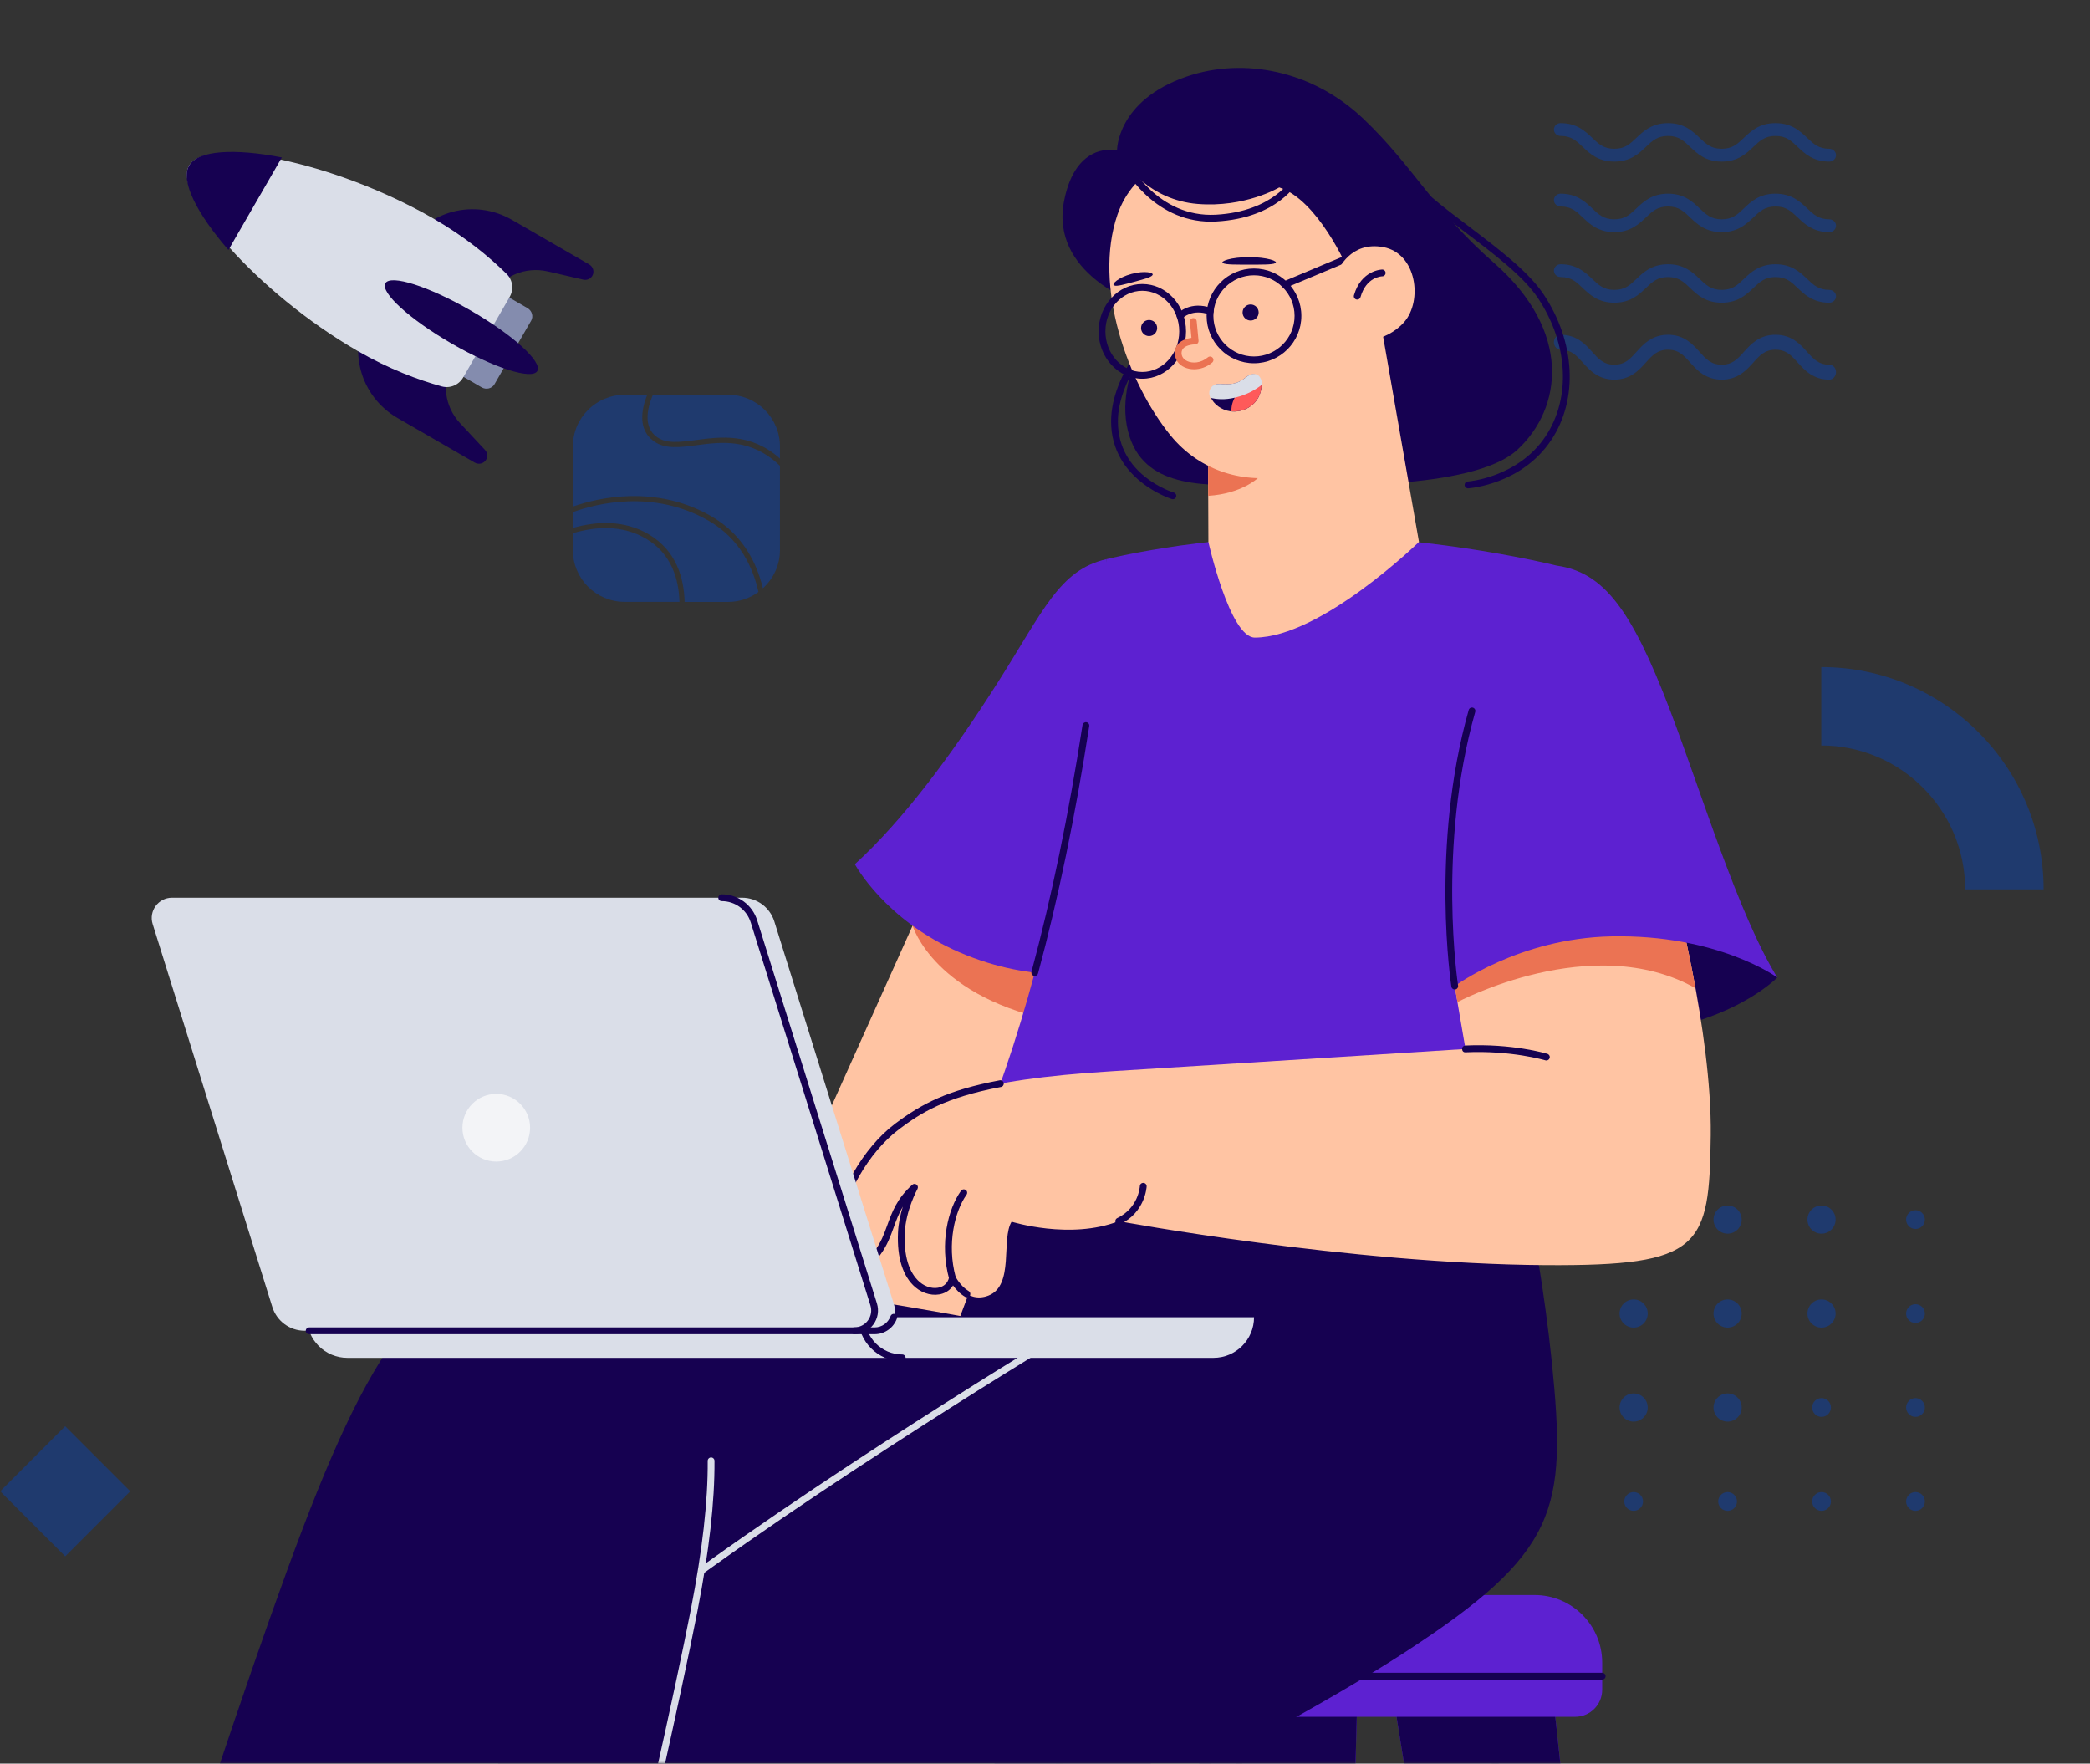 <svg width="461" height="389" viewBox="0 0 461 389" fill="none" xmlns="http://www.w3.org/2000/svg">
<rect x="0" y="0" width="461" height="389" fill="#333333" stroke="none"/>
<mask id="mask0_4322_59569" style="mask-type:alpha" maskUnits="userSpaceOnUse" x="0" y="0" width="461" height="389">
<rect width="461" height="389" fill="#D9D9D9"/>
</mask>
<g mask="url(#mask0_4322_59569)">
<path opacity="0.4" fill-rule="evenodd" clip-rule="evenodd" d="M403.499 35.647C399.919 35.647 398.034 33.85 396.518 32.404C395.103 31.055 393.986 29.989 391.632 29.989C389.279 29.989 388.161 31.055 386.748 32.404C385.231 33.85 383.346 35.647 379.765 35.647C376.191 35.647 374.308 33.85 372.795 32.404C371.382 31.055 370.265 29.989 367.918 29.989C365.572 29.989 364.457 31.054 363.044 32.404C361.532 33.847 359.649 35.647 356.074 35.647C352.498 35.647 350.618 33.847 349.105 32.404C347.693 31.054 346.578 29.989 344.232 29.989C343.414 29.989 342.75 29.356 342.75 28.576C342.75 27.794 343.414 27.161 344.232 27.161C347.808 27.161 349.688 28.96 351.201 30.404C352.613 31.753 353.728 32.819 356.074 32.819C358.421 32.819 359.538 31.752 360.949 30.404C362.461 28.957 364.343 27.161 367.918 27.161C371.495 27.161 373.378 28.96 374.89 30.404C376.303 31.753 377.418 32.819 379.765 32.819C382.12 32.819 383.239 31.752 384.652 30.402C386.169 28.957 388.054 27.161 391.632 27.161C395.212 27.161 397.096 28.957 398.612 30.402C400.026 31.752 401.146 32.819 403.499 32.819C404.318 32.819 404.981 33.451 404.981 34.233C404.981 35.013 404.318 35.647 403.499 35.647Z" fill="#0044C7"/>
<path opacity="0.4" fill-rule="evenodd" clip-rule="evenodd" d="M403.499 51.203C399.919 51.203 398.034 49.406 396.518 47.959C395.103 46.611 393.986 45.545 391.632 45.545C389.279 45.545 388.161 46.611 386.748 47.959C385.231 49.406 383.346 51.203 379.765 51.203C376.191 51.203 374.308 49.406 372.795 47.959C371.382 46.611 370.265 45.545 367.918 45.545C365.572 45.545 364.457 46.61 363.044 47.959C361.532 49.404 359.649 51.203 356.074 51.203C352.498 51.203 350.618 49.404 349.105 47.959C347.693 46.61 346.578 45.545 344.232 45.545C343.414 45.545 342.75 44.911 342.75 44.131C342.75 43.35 343.414 42.717 344.232 42.717C347.808 42.717 349.688 44.515 351.201 45.96C352.613 47.309 353.728 48.374 356.074 48.374C358.421 48.374 359.538 47.307 360.949 45.96C362.461 44.514 364.343 42.717 367.918 42.717C371.495 42.717 373.378 44.515 374.89 45.96C376.303 47.309 377.418 48.374 379.765 48.374C382.12 48.374 383.239 47.307 384.652 45.958C386.169 44.514 388.054 42.717 391.632 42.717C395.212 42.717 397.096 44.514 398.612 45.958C400.026 47.307 401.146 48.374 403.499 48.374C404.318 48.374 404.981 49.008 404.981 49.788C404.981 50.569 404.318 51.203 403.499 51.203Z" fill="#0044C7"/>
<path opacity="0.4" fill-rule="evenodd" clip-rule="evenodd" d="M403.499 66.767C399.919 66.767 398.034 64.97 396.518 63.524C395.103 62.175 393.986 61.11 391.632 61.11C389.279 61.11 388.161 62.175 386.748 63.524C385.231 64.97 383.346 66.767 379.765 66.767C376.191 66.767 374.308 64.97 372.795 63.524C371.382 62.175 370.265 61.11 367.918 61.11C365.572 61.11 364.457 62.175 363.044 63.524C361.532 64.969 359.649 66.767 356.074 66.767C352.498 66.767 350.618 64.969 349.105 63.524C347.693 62.175 346.578 61.11 344.232 61.11C343.414 61.11 342.75 60.476 342.75 59.696C342.75 58.915 343.414 58.281 344.232 58.281C347.808 58.281 349.688 60.08 351.201 61.525C352.613 62.874 353.728 63.939 356.074 63.939C358.421 63.939 359.538 62.872 360.949 61.525C362.461 60.079 364.343 58.281 367.918 58.281C371.495 58.281 373.378 60.08 374.89 61.525C376.303 62.874 377.418 63.939 379.765 63.939C382.12 63.939 383.239 62.872 384.652 61.523C386.169 60.079 388.054 58.281 391.632 58.281C395.212 58.281 397.096 60.079 398.612 61.523C400.026 62.872 401.146 63.939 403.499 63.939C404.318 63.939 404.981 64.573 404.981 65.353C404.981 66.134 404.318 66.767 403.499 66.767Z" fill="#0044C7"/>
<path opacity="0.4" fill-rule="evenodd" clip-rule="evenodd" d="M403.499 83.737C399.919 83.737 398.034 81.642 396.518 79.955C395.103 78.38 393.986 77.137 391.632 77.137C389.279 77.137 388.161 78.38 386.748 79.955C385.231 81.642 383.346 83.737 379.765 83.737C376.191 83.737 374.308 81.642 372.795 79.955C371.382 78.38 370.265 77.137 367.918 77.137C365.572 77.137 364.457 78.38 363.044 79.955C361.532 81.639 359.649 83.737 356.074 83.737C352.498 83.737 350.618 81.639 349.105 79.955C347.693 78.38 346.578 77.137 344.232 77.137C343.414 77.137 342.75 76.399 342.75 75.487C342.75 74.577 343.414 73.837 344.232 73.837C347.808 73.837 349.688 75.937 351.201 77.621C352.613 79.195 353.728 80.439 356.074 80.439C358.421 80.439 359.538 79.193 360.949 77.621C362.461 75.934 364.343 73.837 367.918 73.837C371.495 73.837 373.378 75.937 374.89 77.621C376.303 79.195 377.418 80.439 379.765 80.439C382.12 80.439 383.239 79.193 384.652 77.618C386.169 75.934 388.054 73.837 391.632 73.837C395.212 73.837 397.096 75.934 398.612 77.618C400.026 79.193 401.146 80.439 403.499 80.439C404.318 80.439 404.981 81.177 404.981 82.087C404.981 82.999 404.318 83.737 403.499 83.737Z" fill="#0044C7"/>
<path opacity="0.4" fill-rule="evenodd" clip-rule="evenodd" d="M363.447 269.004C363.447 270.721 362.056 272.112 360.339 272.112C358.622 272.112 357.23 270.721 357.23 269.004C357.23 267.287 358.622 265.896 360.339 265.896C362.056 265.896 363.447 267.287 363.447 269.004Z" fill="#0044C7"/>
<path opacity="0.4" fill-rule="evenodd" clip-rule="evenodd" d="M384.172 269.004C384.172 270.721 382.78 272.112 381.064 272.112C379.347 272.112 377.955 270.721 377.955 269.004C377.955 267.287 379.347 265.896 381.064 265.896C382.78 265.896 384.172 267.287 384.172 269.004Z" fill="#0044C7"/>
<path opacity="0.4" fill-rule="evenodd" clip-rule="evenodd" d="M404.893 269.004C404.893 270.721 403.501 272.112 401.784 272.112C400.067 272.112 398.676 270.721 398.676 269.004C398.676 267.287 400.067 265.896 401.784 265.896C403.501 265.896 404.893 267.287 404.893 269.004Z" fill="#0044C7"/>
<path opacity="0.4" fill-rule="evenodd" clip-rule="evenodd" d="M424.581 269.008C424.581 270.153 423.653 271.08 422.509 271.08C421.365 271.08 420.437 270.153 420.437 269.008C420.437 267.864 421.365 266.936 422.509 266.936C423.653 266.936 424.581 267.864 424.581 269.008Z" fill="#0044C7"/>
<path opacity="0.4" fill-rule="evenodd" clip-rule="evenodd" d="M363.447 289.721C363.447 291.438 362.056 292.829 360.339 292.829C358.622 292.829 357.23 291.438 357.23 289.721C357.23 288.004 358.622 286.612 360.339 286.612C362.056 286.612 363.447 288.004 363.447 289.721Z" fill="#0044C7"/>
<path opacity="0.4" fill-rule="evenodd" clip-rule="evenodd" d="M384.172 289.721C384.172 291.438 382.78 292.829 381.064 292.829C379.347 292.829 377.955 291.438 377.955 289.721C377.955 288.004 379.347 286.612 381.064 286.612C382.78 286.612 384.172 288.004 384.172 289.721Z" fill="#0044C7"/>
<path opacity="0.4" fill-rule="evenodd" clip-rule="evenodd" d="M404.893 289.721C404.893 291.438 403.501 292.829 401.784 292.829C400.067 292.829 398.676 291.438 398.676 289.721C398.676 288.004 400.067 286.612 401.784 286.612C403.501 286.612 404.893 288.004 404.893 289.721Z" fill="#0044C7"/>
<path opacity="0.4" fill-rule="evenodd" clip-rule="evenodd" d="M424.581 289.732C424.581 290.877 423.653 291.805 422.509 291.805C421.365 291.805 420.437 290.877 420.437 289.732C420.437 288.588 421.365 287.66 422.509 287.66C423.653 287.66 424.581 288.588 424.581 289.732Z" fill="#0044C7"/>
<path opacity="0.4" fill-rule="evenodd" clip-rule="evenodd" d="M363.447 310.453C363.447 312.17 362.056 313.562 360.339 313.562C358.622 313.562 357.23 312.17 357.23 310.453C357.23 308.736 358.622 307.345 360.339 307.345C362.056 307.345 363.447 308.736 363.447 310.453Z" fill="#0044C7"/>
<path opacity="0.4" fill-rule="evenodd" clip-rule="evenodd" d="M384.172 310.453C384.172 312.17 382.78 313.562 381.064 313.562C379.347 313.562 377.955 312.17 377.955 310.453C377.955 308.736 379.347 307.345 381.064 307.345C382.78 307.345 384.172 308.736 384.172 310.453Z" fill="#0044C7"/>
<path opacity="0.4" fill-rule="evenodd" clip-rule="evenodd" d="M403.86 310.449C403.86 311.594 402.932 312.522 401.788 312.522C400.644 312.522 399.716 311.594 399.716 310.449C399.716 309.305 400.644 308.377 401.788 308.377C402.932 308.377 403.86 309.305 403.86 310.449Z" fill="#0044C7"/>
<path opacity="0.4" fill-rule="evenodd" clip-rule="evenodd" d="M424.581 310.449C424.581 311.594 423.653 312.522 422.509 312.522C421.365 312.522 420.437 311.594 420.437 310.449C420.437 309.305 421.365 308.377 422.509 308.377C423.653 308.377 424.581 309.305 424.581 310.449Z" fill="#0044C7"/>
<path opacity="0.4" fill-rule="evenodd" clip-rule="evenodd" d="M362.411 331.174C362.411 332.318 361.483 333.246 360.339 333.246C359.195 333.246 358.267 332.318 358.267 331.174C358.267 330.029 359.195 329.102 360.339 329.102C361.483 329.102 362.411 330.029 362.411 331.174Z" fill="#0044C7"/>
<path opacity="0.4" fill-rule="evenodd" clip-rule="evenodd" d="M383.136 331.174C383.136 332.318 382.208 333.246 381.064 333.246C379.919 333.246 378.991 332.318 378.991 331.174C378.991 330.029 379.919 329.102 381.064 329.102C382.208 329.102 383.136 330.029 383.136 331.174Z" fill="#0044C7"/>
<path opacity="0.4" fill-rule="evenodd" clip-rule="evenodd" d="M403.86 331.174C403.86 332.318 402.932 333.246 401.788 333.246C400.644 333.246 399.716 332.318 399.716 331.174C399.716 330.029 400.644 329.102 401.788 329.102C402.932 329.102 403.86 330.029 403.86 331.174Z" fill="#0044C7"/>
<path opacity="0.4" fill-rule="evenodd" clip-rule="evenodd" d="M424.581 331.174C424.581 332.318 423.653 333.246 422.509 333.246C421.365 333.246 420.437 332.318 420.437 331.174C420.437 330.029 421.365 329.102 422.509 329.102C423.653 329.102 424.581 330.029 424.581 331.174Z" fill="#0044C7"/>
<path opacity="0.4" fill-rule="evenodd" clip-rule="evenodd" d="M450.769 196.167H433.461C433.461 178.671 419.225 164.435 401.729 164.435V147.127C428.77 147.127 450.769 169.126 450.769 196.167Z" fill="#0044C7"/>
<path opacity="0.4" fill-rule="evenodd" clip-rule="evenodd" d="M144.848 96.366C146.972 97.928 150.02 97.524 153.551 97.055C159.036 96.33 165.604 95.465 172.041 101.144V98.495C172.041 92.186 166.927 87.073 160.619 87.073H144.007C142.686 90.248 141.91 94.204 144.848 96.366Z" fill="#0044C7"/>
<path opacity="0.4" fill-rule="evenodd" clip-rule="evenodd" d="M153.698 98.188C149.923 98.688 146.657 99.119 144.169 97.287C140.758 94.777 141.402 90.522 142.756 87.073H137.774C131.466 87.073 126.353 92.186 126.353 98.495V111.737C131.901 109.802 144.571 106.801 156.891 113.872C163.999 117.951 167.004 124.47 168.271 129.761C170.569 127.672 172.038 124.687 172.038 121.337V102.742C165.692 96.629 159.132 97.469 153.698 98.188Z" fill="#0044C7"/>
<path opacity="0.4" fill-rule="evenodd" clip-rule="evenodd" d="M142.518 118.828C137.155 115.663 131.205 116.169 126.353 117.606V121.329C126.353 127.637 131.467 132.75 137.775 132.75H149.872C149.741 127.856 148.183 122.169 142.518 118.828Z" fill="#0044C7"/>
<path opacity="0.4" fill-rule="evenodd" clip-rule="evenodd" d="M156.325 114.87C144.06 107.829 131.465 111.102 126.353 112.958V116.45C131.388 115.018 137.525 114.576 143.098 117.859C149.216 121.467 150.877 127.564 151.01 132.766H160.617C163.118 132.766 165.413 131.939 167.294 130.575C166.16 125.428 163.332 118.892 156.325 114.87Z" fill="#0044C7"/>
<path opacity="0.4" fill-rule="evenodd" clip-rule="evenodd" d="M28.736 328.934L14.383 343.288L0.029 328.934L14.383 314.581L28.736 328.934Z" fill="#0044C7"/>
<path fill-rule="evenodd" clip-rule="evenodd" d="M290.716 698.032H272.807L263.853 363.736H299.669L290.716 698.032Z" fill="#5D21D1"/>
<path fill-rule="evenodd" clip-rule="evenodd" d="M278.784 698.784C278.375 698.784 278.042 698.457 278.035 698.048L272.065 363.752C272.057 363.338 272.387 362.997 272.8 362.989C273.156 362.926 273.556 363.311 273.562 363.725L279.533 698.022C279.54 698.436 279.211 698.776 278.797 698.784H278.784Z" fill="#160151"/>
<path fill-rule="evenodd" clip-rule="evenodd" d="M204.158 698.032H186.25L222.067 363.736H257.884L204.158 698.032Z" fill="#5D21D1"/>
<path fill-rule="evenodd" clip-rule="evenodd" d="M193.71 698.786C193.678 698.786 193.646 698.786 193.612 698.78C193.202 698.726 192.912 698.351 192.965 697.94L236.245 363.644C236.299 363.234 236.659 362.939 237.085 362.998C237.494 363.052 237.784 363.426 237.731 363.837L194.451 698.133C194.401 698.51 194.08 698.786 193.71 698.786Z" fill="#160151"/>
<path fill-rule="evenodd" clip-rule="evenodd" d="M359.368 698.032H377.276L341.459 363.736H305.642L359.368 698.032Z" fill="#5D21D1"/>
<path fill-rule="evenodd" clip-rule="evenodd" d="M369.813 698.786C369.442 698.786 369.121 698.511 369.071 698.133L325.791 363.838C325.739 363.427 326.028 363.052 326.437 362.998C326.859 362.938 327.224 363.235 327.277 363.645L370.557 697.941C370.61 698.352 370.32 698.726 369.91 698.78C369.876 698.786 369.845 698.786 369.813 698.786Z" fill="#160151"/>
<path fill-rule="evenodd" clip-rule="evenodd" d="M213.766 441.196L247.232 430.01L257.883 363.736H222.065L213.766 441.196Z" fill="#160151"/>
<path fill-rule="evenodd" clip-rule="evenodd" d="M265.465 423.916L298.352 412.924L299.67 363.736H263.853L265.465 423.916Z" fill="#160151"/>
<path fill-rule="evenodd" clip-rule="evenodd" d="M341.459 363.736H305.642L312.773 408.105L345.057 397.314L341.459 363.736Z" fill="#160151"/>
<path fill-rule="evenodd" clip-rule="evenodd" d="M347.433 378.673H216.102C212.806 378.673 210.133 376.001 210.133 372.703V366.733C210.133 358.491 216.814 351.81 225.057 351.81H338.479C346.72 351.81 353.402 358.491 353.402 366.733V372.703C353.402 376.001 350.729 378.673 347.433 378.673Z" fill="#5D21D1"/>
<path fill-rule="evenodd" clip-rule="evenodd" d="M353.397 370.46H210.128C209.713 370.46 209.379 370.126 209.379 369.711C209.379 369.297 209.713 368.962 210.128 368.962H353.397C353.811 368.962 354.146 369.297 354.146 369.711C354.146 370.126 353.811 370.46 353.397 370.46Z" fill="#160151"/>
<path fill-rule="evenodd" clip-rule="evenodd" d="M258.704 110.113C258.632 110.113 258.558 110.103 258.487 110.081C258.353 110.04 245.079 105.882 245.082 92.946C245.085 82.12 255.114 72.229 255.541 71.813C255.836 71.526 256.311 71.532 256.6 71.827C256.888 72.123 256.883 72.598 256.585 72.885C256.486 72.984 246.583 82.758 246.58 92.946C246.577 104.758 258.417 108.494 258.922 108.648C259.317 108.768 259.541 109.186 259.421 109.581C259.322 109.905 259.026 110.113 258.704 110.113Z" fill="#160151"/>
<path fill-rule="evenodd" clip-rule="evenodd" d="M289.84 106.864C289.84 106.864 324.741 108.406 334.69 99.204C344.639 90 346.753 73.087 329.591 58.038C316.051 46.166 311.938 36.888 300.729 26.2C289.656 15.643 274.457 12.533 261.75 16.886C246.282 22.185 246.39 33.165 246.39 33.165C246.39 33.165 237.312 30.893 234.701 44.358C231.603 60.328 250.619 66.774 250.619 66.774L289.84 106.864Z" fill="#160151"/>
<path fill-rule="evenodd" clip-rule="evenodd" d="M257.769 66.776C257.769 66.776 244.568 82.416 249.188 96.408C253.023 108.019 266.581 107.062 278.211 106.964L257.769 66.776Z" fill="#160151"/>
<path fill-rule="evenodd" clip-rule="evenodd" d="M210.574 183.53L179.955 251.657L123.454 264.119V299.489H233.893V183.53H210.574Z" fill="#FFC4A3"/>
<path fill-rule="evenodd" clip-rule="evenodd" d="M201.29 204.175C201.29 204.175 206.049 220.3 233.887 225.429V183.53H210.57L201.29 204.175Z" fill="#EB7353"/>
<path fill-rule="evenodd" clip-rule="evenodd" d="M244.028 123.339C233.706 125.702 230.161 134.656 220.088 150.513C210.013 166.369 199.381 180.734 188.561 190.621C188.561 190.621 195.152 202.933 211.568 210.022C228.604 217.378 241.416 214.126 241.416 214.126L244.028 123.339Z" fill="#5D21D1"/>
<path fill-rule="evenodd" clip-rule="evenodd" d="M105.547 280.512C120.473 273.453 211.825 290.269 211.825 290.269L245.274 290.119V352.923H105.547V280.512Z" fill="#160151"/>
<path fill-rule="evenodd" clip-rule="evenodd" d="M231.843 236.882L211.826 290.261L230.91 296.391C230.91 296.391 169.162 333.763 135.335 361.124C101.673 388.35 103.497 398.433 107.974 444.2C111.846 483.772 127.375 579.386 127.375 579.386L229.604 552.15L197.517 423.804C197.517 423.804 274.739 387.296 309.82 364.482C343.67 342.469 345.638 333.141 342.279 300.309C339.177 269.969 331.086 236.882 331.086 236.882H231.843Z" fill="#160151"/>
<path fill-rule="evenodd" clip-rule="evenodd" d="M135.331 361.879C135.113 361.879 134.897 361.783 134.749 361.601C134.489 361.279 134.538 360.808 134.86 360.547C168.339 333.466 229.899 296.13 230.518 295.756C230.87 295.544 231.331 295.655 231.546 296.009C231.76 296.363 231.647 296.824 231.293 297.037C230.677 297.41 169.203 334.696 135.802 361.711C135.663 361.824 135.496 361.879 135.331 361.879Z" fill="#DADEE8"/>
<path fill-rule="evenodd" clip-rule="evenodd" d="M120.282 499.177C120.282 499.177 145.419 394.668 153.114 355.162C160.808 315.655 158.337 288.749 129.235 280.914C100.974 273.306 86.936 286.995 70.043 328.783C53.681 369.253 21.784 471.569 21.784 471.569L120.282 499.177Z" fill="#160151"/>
<path fill-rule="evenodd" clip-rule="evenodd" d="M120.282 499.924C120.214 499.924 120.146 499.916 120.08 499.897L114.633 498.371C114.236 498.261 114.003 497.846 114.115 497.448C114.225 497.052 114.64 496.818 115.037 496.929L119.735 498.246C122.026 488.702 145.119 392.291 152.379 355.017C154.94 341.868 156.156 331.14 156.1 322.221C156.096 321.809 156.431 321.471 156.844 321.468H156.849C157.26 321.468 157.594 321.8 157.597 322.212C157.654 331.232 156.429 342.056 153.85 355.304C146.241 394.374 121.262 498.306 121.01 499.351C120.962 499.549 120.836 499.718 120.661 499.822C120.545 499.89 120.414 499.924 120.282 499.924Z" fill="#DADEE8"/>
<path fill-rule="evenodd" clip-rule="evenodd" d="M346.588 264.61C331.291 195.96 343.442 124.773 343.442 124.773C343.442 124.773 317.527 118.244 289.297 118.244C264.175 118.244 244.027 123.343 244.027 123.343C244.027 123.343 238.19 198.537 215.805 251.517C215.805 251.517 233.581 265.369 275.865 269.349C322.343 273.723 346.588 264.61 346.588 264.61Z" fill="#5D21D1"/>
<path fill-rule="evenodd" clip-rule="evenodd" d="M228.242 215.273C228.179 215.273 228.112 215.264 228.048 215.247C227.649 215.14 227.412 214.729 227.521 214.329C231.948 197.909 235.737 179.606 238.777 159.926C238.842 159.518 239.234 159.238 239.632 159.301C240.042 159.364 240.321 159.746 240.257 160.155C237.208 179.888 233.409 198.246 228.965 214.719C228.876 215.054 228.574 215.273 228.242 215.273Z" fill="#160151"/>
<path fill-rule="evenodd" clip-rule="evenodd" d="M392.023 215.609C392.023 215.609 381.451 226.615 358.179 228.143C331.3 229.908 320.874 217.497 320.874 217.497C320.874 217.497 335.044 201.205 356.448 201.183C381.7 201.156 392.023 215.609 392.023 215.609Z" fill="#160151"/>
<path fill-rule="evenodd" clip-rule="evenodd" d="M303.843 67.153L312.987 119.53C312.987 119.53 291.423 140.582 276.796 140.628C271.262 140.646 266.542 119.548 266.542 119.548L266.339 67.874L303.843 67.153Z" fill="#FFC4A3"/>
<path fill-rule="evenodd" clip-rule="evenodd" d="M273.024 67.743L266.339 67.871L266.502 109.362C273.812 108.925 277.443 105.463 277.443 105.463L273.024 67.743Z" fill="#EB7353"/>
<path fill-rule="evenodd" clip-rule="evenodd" d="M286.634 31.272C286.634 31.272 253.469 26.995 246.484 47.347C241.074 63.111 248.773 84.426 258.144 95.988C271.451 112.404 298.541 106.303 300.729 86.901C302.922 67.474 286.634 31.272 286.634 31.272Z" fill="#FFC4A3"/>
<path fill-rule="evenodd" clip-rule="evenodd" d="M297.225 59.172C297.225 59.172 290.696 44.061 282.165 41.345C282.165 41.345 274.647 45.851 264.126 44.981C253.603 44.111 248.379 36.275 248.379 36.275C248.379 36.275 262.993 23.279 290.601 27.782L300.532 58.315L297.225 59.172Z" fill="#160151"/>
<path fill-rule="evenodd" clip-rule="evenodd" d="M320.871 217.511L323.245 231.368C323.245 231.368 276.465 234.353 245.382 236.274C214.3 238.196 205.916 242.431 197.884 248.456C190.795 253.772 185.198 263.878 184.515 271.899C183.98 278.156 190.619 280.332 193.655 276.19C196.998 271.631 196.298 266.738 201.708 261.887C201.708 261.887 199.051 266.666 198.816 271.899C198.568 277.433 199.936 281.289 202.39 283.372C205.177 285.74 209.326 285.257 210.071 281.898C210.071 281.898 212.932 287.756 218.03 285.766C223.786 283.52 220.767 273.329 223.13 269.473C223.13 269.473 236.064 273.522 246.759 269.35C246.759 269.35 297.501 278.802 341.029 279.05C375.357 279.246 377.045 275.114 377.344 250.446C377.622 227.451 369.135 195.883 369.135 195.883C369.135 195.883 335.784 188.556 320.871 217.511Z" fill="#FFC4A3"/>
<path fill-rule="evenodd" clip-rule="evenodd" d="M373.99 217.97C371.72 205.496 369.138 195.883 369.138 195.883C369.138 195.883 335.788 188.556 320.874 217.51L321.477 221.031H321.478C321.478 221.031 351.233 205.134 373.99 217.97Z" fill="#EB7353"/>
<path fill-rule="evenodd" clip-rule="evenodd" d="M213.278 286.161C213.148 286.161 213.016 286.127 212.898 286.057C211.699 285.349 210.802 284.338 210.217 283.53C209.694 284.37 208.906 284.988 207.906 285.324C206.007 285.958 203.654 285.419 201.911 283.938C199.152 281.594 197.825 277.417 198.075 271.86C198.167 269.792 198.617 267.807 199.142 266.137C198.242 267.656 197.685 269.187 197.111 270.766C196.409 272.698 195.682 274.696 194.266 276.627C192.674 278.799 190.071 279.611 187.629 278.694C185.017 277.714 183.502 275.02 183.775 271.83C184.488 263.469 190.363 253.161 197.441 247.852C203.332 243.435 208.996 240.452 220.515 238.28C220.909 238.202 221.313 238.469 221.391 238.877C221.468 239.284 221.2 239.676 220.793 239.752C208.389 242.09 203.094 245.484 198.339 249.051C191.568 254.13 185.948 263.978 185.267 271.959C185.008 274.995 186.589 276.705 188.156 277.291C189.954 277.972 191.877 277.356 193.057 275.741C194.347 273.983 195.005 272.172 195.703 270.254C196.761 267.346 197.854 264.337 201.214 261.325C201.489 261.081 201.896 261.069 202.18 261.297C202.468 261.526 202.546 261.926 202.369 262.247C202.343 262.291 199.795 266.94 199.569 271.928C199.343 277.005 200.487 280.762 202.881 282.798C204.231 283.945 206.018 284.379 207.429 283.903C208.137 283.665 209.044 283.096 209.347 281.731C209.416 281.422 209.673 281.188 209.989 281.15C210.311 281.115 210.611 281.277 210.751 281.563C210.761 281.584 211.804 283.67 213.658 284.767C214.015 284.977 214.133 285.437 213.923 285.792C213.782 286.029 213.533 286.161 213.278 286.161Z" fill="#160151"/>
<path fill-rule="evenodd" clip-rule="evenodd" d="M267.654 299.499H76.629C71.683 299.499 67.674 295.49 67.674 290.545H276.608C276.608 295.49 272.599 299.499 267.654 299.499Z" fill="#DADEE8"/>
<path fill-rule="evenodd" clip-rule="evenodd" d="M199.004 300.25C193.655 300.25 189.302 295.897 189.302 290.548C189.302 290.133 189.637 289.799 190.051 289.799C190.465 289.799 190.8 290.133 190.8 290.548C190.8 295.072 194.48 298.753 199.004 298.753C199.418 298.753 199.753 299.088 199.753 299.501C199.753 299.915 199.418 300.25 199.004 300.25Z" fill="#160151"/>
<path fill-rule="evenodd" clip-rule="evenodd" d="M343.444 124.765C353.658 126.257 359.814 134.279 368.271 156.416C375.388 175.046 383.319 201.437 392.025 215.614C392.025 215.614 378.967 206.038 355.337 206.535C335.024 206.963 320.877 217.502 320.877 217.502C320.877 217.502 317.654 190.244 324.332 162.359C331.625 131.911 343.444 124.765 343.444 124.765Z" fill="#5D21D1"/>
<path fill-rule="evenodd" clip-rule="evenodd" d="M320.873 218.253C320.511 218.253 320.192 217.99 320.134 217.621C320.086 217.316 315.43 186.761 323.957 156.602C324.069 156.204 324.481 155.97 324.881 156.085C325.279 156.197 325.512 156.611 325.398 157.01C316.962 186.843 321.567 217.086 321.614 217.387C321.679 217.797 321.399 218.18 320.991 218.245C320.951 218.25 320.912 218.253 320.873 218.253Z" fill="#160151"/>
<path fill-rule="evenodd" clip-rule="evenodd" d="M192.915 293.518H67.19C63.926 293.518 61.041 291.396 60.069 288.282L33.673 203.818C32.772 200.934 34.926 198.005 37.946 198.005H163.671C166.935 198.005 169.82 200.126 170.793 203.241L197.188 287.706C198.089 290.588 195.935 293.518 192.915 293.518Z" fill="#DADEE8"/>
<path fill-rule="evenodd" clip-rule="evenodd" d="M188.433 294.271C188.019 294.271 187.684 293.936 187.684 293.522C187.684 293.108 188.019 292.773 188.433 292.773C189.631 292.773 190.727 292.218 191.436 291.253C192.147 290.288 192.349 289.077 191.993 287.933L165.596 203.47C164.717 200.651 162.142 198.758 159.189 198.758C158.775 198.758 158.439 198.423 158.439 198.009C158.439 197.594 158.775 197.26 159.189 197.26C162.8 197.26 165.95 199.575 167.026 203.021L193.423 287.485C193.923 289.09 193.639 290.786 192.643 292.141C191.647 293.494 190.113 294.271 188.433 294.271Z" fill="#160151"/>
<path fill-rule="evenodd" clip-rule="evenodd" d="M192.918 294.281H68.192C67.779 294.281 67.444 293.947 67.444 293.533C67.444 293.119 67.779 292.784 68.192 292.784H192.918C194.492 292.784 195.906 291.785 196.436 290.297C196.574 289.908 197.003 289.702 197.393 289.844C197.782 289.983 197.986 290.411 197.846 290.8C197.105 292.883 195.124 294.281 192.918 294.281Z" fill="#160151"/>
<path fill-rule="evenodd" clip-rule="evenodd" d="M210.079 282.643C209.749 282.643 209.447 282.423 209.356 282.091C207.21 274.225 209.124 266.657 211.973 262.647C212.213 262.309 212.686 262.234 213.017 262.47C213.355 262.709 213.433 263.177 213.193 263.513C210.635 267.117 208.794 274.342 210.802 281.696C210.91 282.096 210.676 282.508 210.276 282.616C210.211 282.633 210.143 282.643 210.079 282.643Z" fill="#160151"/>
<path fill-rule="evenodd" clip-rule="evenodd" d="M341.091 233.908C341.018 233.908 340.945 233.898 340.874 233.875C340.798 233.854 333.362 231.645 323.278 232.103C322.801 232.154 322.515 231.802 322.497 231.389C322.478 230.977 322.796 230.626 323.21 230.608C333.583 230.135 340.997 232.349 341.307 232.442C341.704 232.563 341.927 232.98 341.808 233.376C341.709 233.699 341.413 233.908 341.091 233.908Z" fill="#160151"/>
<path fill-rule="evenodd" clip-rule="evenodd" d="M267.084 48.891C254.115 48.891 247.775 36.749 247.71 36.622C247.523 36.254 247.67 35.803 248.037 35.615C248.409 35.43 248.856 35.573 249.044 35.942C249.106 36.063 255.373 48.053 268.174 47.363C280.971 46.652 285.046 39.254 285.086 39.179C285.28 38.818 285.736 38.676 286.099 38.867C286.463 39.06 286.603 39.511 286.413 39.877C286.237 40.212 281.954 48.097 268.255 48.858C267.859 48.881 267.469 48.891 267.084 48.891Z" fill="#160151"/>
<path fill-rule="evenodd" clip-rule="evenodd" d="M323.803 107.71C323.414 107.71 323.085 107.407 323.057 107.012C323.029 106.601 323.341 106.242 323.753 106.213C323.863 106.206 334.85 105.333 340.904 96.251C346.573 87.748 345.913 75.772 339.226 65.74C336.025 60.939 329.525 56.019 323.241 51.26C317.157 46.654 311.412 42.303 308.631 38.132C308.401 37.787 308.495 37.323 308.839 37.093C309.178 36.866 309.644 36.955 309.877 37.3C312.517 41.261 318.165 45.538 324.146 50.066C330.53 54.9 337.131 59.898 340.472 64.91C347.496 75.447 348.156 88.075 342.151 97.081C335.679 106.79 324.336 107.675 323.856 107.709C323.839 107.71 323.821 107.71 323.803 107.71Z" fill="#160151"/>
<path fill-rule="evenodd" clip-rule="evenodd" d="M274.08 68.927C274.08 69.907 274.874 70.701 275.854 70.701C276.833 70.701 277.628 69.907 277.628 68.927C277.628 67.948 276.833 67.153 275.854 67.153C274.874 67.153 274.08 67.948 274.08 68.927Z" fill="#160151"/>
<path fill-rule="evenodd" clip-rule="evenodd" d="M251.688 72.351C251.688 73.331 252.482 74.125 253.463 74.125C254.442 74.125 255.237 73.331 255.237 72.351C255.237 71.372 254.442 70.577 253.463 70.577C252.482 70.577 251.688 71.372 251.688 72.351Z" fill="#160151"/>
<path fill-rule="evenodd" clip-rule="evenodd" d="M254.207 60.686C253.822 61.24 251.969 61.654 250.071 62.184C248.161 62.674 246.35 63.243 245.739 62.955C245.106 62.693 246.632 61.212 249.596 60.416C252.563 59.624 254.624 60.142 254.207 60.686Z" fill="#160151"/>
<path fill-rule="evenodd" clip-rule="evenodd" d="M281.321 58.031C280.641 58.425 278.134 58.352 275.532 58.371C272.929 58.352 270.424 58.425 269.743 58.031C269.026 57.654 271.478 56.719 275.532 56.717C279.586 56.719 282.038 57.654 281.321 58.031Z" fill="#160151"/>
<path fill-rule="evenodd" clip-rule="evenodd" d="M276.597 60.721C271.661 60.721 267.644 64.737 267.644 69.673C267.644 74.609 271.661 78.625 276.597 78.625C281.533 78.625 285.548 74.609 285.548 69.673C285.548 64.737 281.533 60.721 276.597 60.721ZM276.597 80.122C270.835 80.122 266.146 75.435 266.146 69.673C266.146 63.911 270.835 59.224 276.597 59.224C282.359 59.224 287.046 63.911 287.046 69.673C287.046 75.435 282.359 80.122 276.597 80.122Z" fill="#160151"/>
<path fill-rule="evenodd" clip-rule="evenodd" d="M251.966 64.138C247.475 64.138 243.823 68.153 243.823 73.089C243.823 78.025 247.475 82.041 251.966 82.041C256.457 82.041 260.109 78.025 260.109 73.089C260.109 68.153 256.457 64.138 251.966 64.138ZM251.966 83.539C246.65 83.539 242.325 78.852 242.325 73.089C242.325 67.327 246.65 62.64 251.966 62.64C257.282 62.64 261.607 67.327 261.607 73.089C261.607 78.852 257.282 83.539 251.966 83.539Z" fill="#160151"/>
<path fill-rule="evenodd" clip-rule="evenodd" d="M283.414 63.508C283.122 63.508 282.844 63.334 282.723 63.048C282.562 62.667 282.743 62.228 283.124 62.068C283.318 61.986 302.6 53.892 306.608 52.255C308.418 51.518 310.137 51.498 311.716 52.2C314.89 53.61 316.305 57.437 316.363 57.599C316.505 57.988 316.303 58.416 315.916 58.557C315.525 58.7 315.096 58.497 314.956 58.109C314.943 58.075 313.69 54.711 311.104 53.566C309.909 53.037 308.59 53.065 307.173 53.642C303.173 55.276 283.898 63.368 283.703 63.45C283.609 63.489 283.51 63.508 283.414 63.508Z" fill="#160151"/>
<path fill-rule="evenodd" clip-rule="evenodd" d="M295.173 59.661C295.173 59.661 297.785 53.115 305.154 54.513C312.522 55.913 313.827 66.377 309.723 71.041C305.62 75.705 299.16 75.39 299.16 75.39L295.173 59.661Z" fill="#FFC4A3"/>
<path fill-rule="evenodd" clip-rule="evenodd" d="M299.371 66.081C299.304 66.081 299.234 66.072 299.166 66.052C298.768 65.939 298.537 65.524 298.651 65.126C300.248 59.526 304.827 59.453 304.872 59.453H304.874C305.287 59.453 305.623 59.787 305.623 60.201C305.623 60.613 305.291 60.948 304.88 60.951C304.726 60.953 301.368 61.062 300.091 65.537C299.997 65.867 299.698 66.081 299.371 66.081Z" fill="#160151"/>
<path fill-rule="evenodd" clip-rule="evenodd" d="M260.29 70.412C260.101 70.412 259.913 70.342 259.768 70.201C259.472 69.913 259.463 69.445 259.749 69.147C259.86 69.03 262.56 66.293 267.202 67.942C267.59 68.081 267.795 68.508 267.658 68.898C267.521 69.288 267.098 69.493 266.702 69.354C263.002 68.045 260.912 70.102 260.825 70.189C260.678 70.338 260.483 70.412 260.29 70.412Z" fill="#160151"/>
<path fill-rule="evenodd" clip-rule="evenodd" d="M263.208 70.921L263.62 75.214C263.62 75.214 259.867 75.2 259.867 77.868C259.867 80.667 264.011 81.816 266.899 79.393" fill="#FFC4A3"/>
<path fill-rule="evenodd" clip-rule="evenodd" d="M263.393 81.452C262.584 81.452 261.836 81.283 261.228 81.001C259.908 80.385 259.122 79.213 259.122 77.863C259.122 77.034 259.418 76.299 259.98 75.739C260.801 74.921 262.004 74.626 262.805 74.52L262.465 70.988C262.426 70.576 262.729 70.21 263.139 70.171C263.564 70.136 263.916 70.432 263.958 70.845L264.369 75.138C264.389 75.348 264.319 75.557 264.178 75.713C264.036 75.869 263.833 75.958 263.622 75.958C263.5 75.958 260.619 75.982 260.619 77.863C260.619 78.907 261.398 79.426 261.861 79.642C263.009 80.178 264.858 80.126 266.421 78.816C266.735 78.548 267.209 78.589 267.476 78.907C267.742 79.225 267.701 79.697 267.383 79.963C266.114 81.027 264.677 81.452 263.393 81.452Z" fill="#EB7353"/>
<path fill-rule="evenodd" clip-rule="evenodd" d="M116.924 248.743C116.924 252.864 113.583 256.205 109.461 256.205C105.34 256.205 102 252.864 102 248.743C102 244.622 105.34 241.28 109.461 241.28C113.583 241.28 116.924 244.622 116.924 248.743Z" fill="#F3F4F7"/>
<path fill-rule="evenodd" clip-rule="evenodd" d="M272.9 84.383C270.061 85.418 268.24 83.772 267.115 85.723C265.81 87.987 270.027 92.351 274.831 90.183C278.945 88.326 278.972 83.058 276.878 82.606C275.283 82.26 274.688 83.732 272.9 84.383Z" fill="#160151"/>
<path fill-rule="evenodd" clip-rule="evenodd" d="M271.607 90.718C272.607 90.818 273.697 90.693 274.827 90.183C277.404 89.02 278.376 86.519 278.228 84.701C277.67 84.636 277.099 84.623 276.517 84.726C273.581 85.243 271.55 87.828 271.607 90.718Z" fill="#FF5A5A"/>
<path fill-rule="evenodd" clip-rule="evenodd" d="M278.381 84.827C278.323 83.648 277.83 82.714 276.994 82.532C275.358 82.179 274.748 83.689 272.914 84.357C270.001 85.419 268.132 83.731 266.978 85.731C266.644 86.312 266.664 87.029 266.959 87.74C268.33 88.079 270.164 88.244 272.428 87.701C275.197 87.037 277.15 85.815 278.381 84.827Z" fill="#DADEE8"/>
<path fill-rule="evenodd" clip-rule="evenodd" d="M246.761 270.101C246.482 270.101 246.215 269.944 246.085 269.675C245.907 269.302 246.065 268.854 246.438 268.676C251.115 266.434 251.414 261.813 251.424 261.616C251.445 261.206 251.755 260.908 252.21 260.907C252.623 260.929 252.94 261.277 252.92 261.69C252.909 261.922 252.588 267.389 247.084 270.028C246.98 270.077 246.871 270.101 246.761 270.101Z" fill="#160151"/>
<path fill-rule="evenodd" clip-rule="evenodd" d="M81.218 69.039C76.571 77.087 79.474 87.463 87.701 92.213L104.713 102.035C105.602 102.549 106.73 102.259 107.232 101.39C107.63 100.701 107.524 99.828 106.971 99.234L101.488 93.355C98.005 89.62 97.337 84.125 99.84 79.79L81.218 69.039Z" fill="#160151"/>
<path fill-rule="evenodd" clip-rule="evenodd" d="M89.633 54.476C94.28 46.427 104.717 43.753 112.945 48.503L129.957 58.325C130.845 58.838 131.159 59.96 130.657 60.829C130.259 61.518 129.45 61.863 128.659 61.681L120.826 59.872C115.85 58.723 110.758 60.892 108.255 65.227L89.633 54.476Z" fill="#160151"/>
<path fill-rule="evenodd" clip-rule="evenodd" d="M117.15 70.75L109.073 84.741C108.515 85.706 107.248 86.019 106.241 85.437L100.776 82.282L110.873 64.794L116.338 67.949C117.345 68.53 117.708 69.784 117.15 70.75Z" fill="#848CAE"/>
<path fill-rule="evenodd" clip-rule="evenodd" d="M112.415 65.502C113.368 63.851 113.113 61.761 111.753 60.424C107.915 56.648 102.605 52.247 95.663 48.239C73.529 35.46 45.419 30.09 41.707 36.52C37.995 42.949 56.701 64.608 78.835 77.386C85.777 81.394 92.243 83.792 97.432 85.229C99.27 85.737 101.207 84.914 102.161 83.263L112.415 65.502Z" fill="#DADEE8"/>
<path fill-rule="evenodd" clip-rule="evenodd" d="M103.866 68.514C113.122 73.858 119.684 79.822 118.522 81.834C117.361 83.846 108.915 81.145 99.659 75.801C90.403 70.457 83.841 64.493 85.003 62.482C86.165 60.469 94.61 63.17 103.866 68.514Z" fill="#160151"/>
<path fill-rule="evenodd" clip-rule="evenodd" d="M50.388 55.134L62.168 34.731C51.772 32.706 43.658 33.134 41.704 36.519C39.751 39.902 43.436 47.144 50.388 55.134Z" fill="#160151"/>
</g>
</svg>

